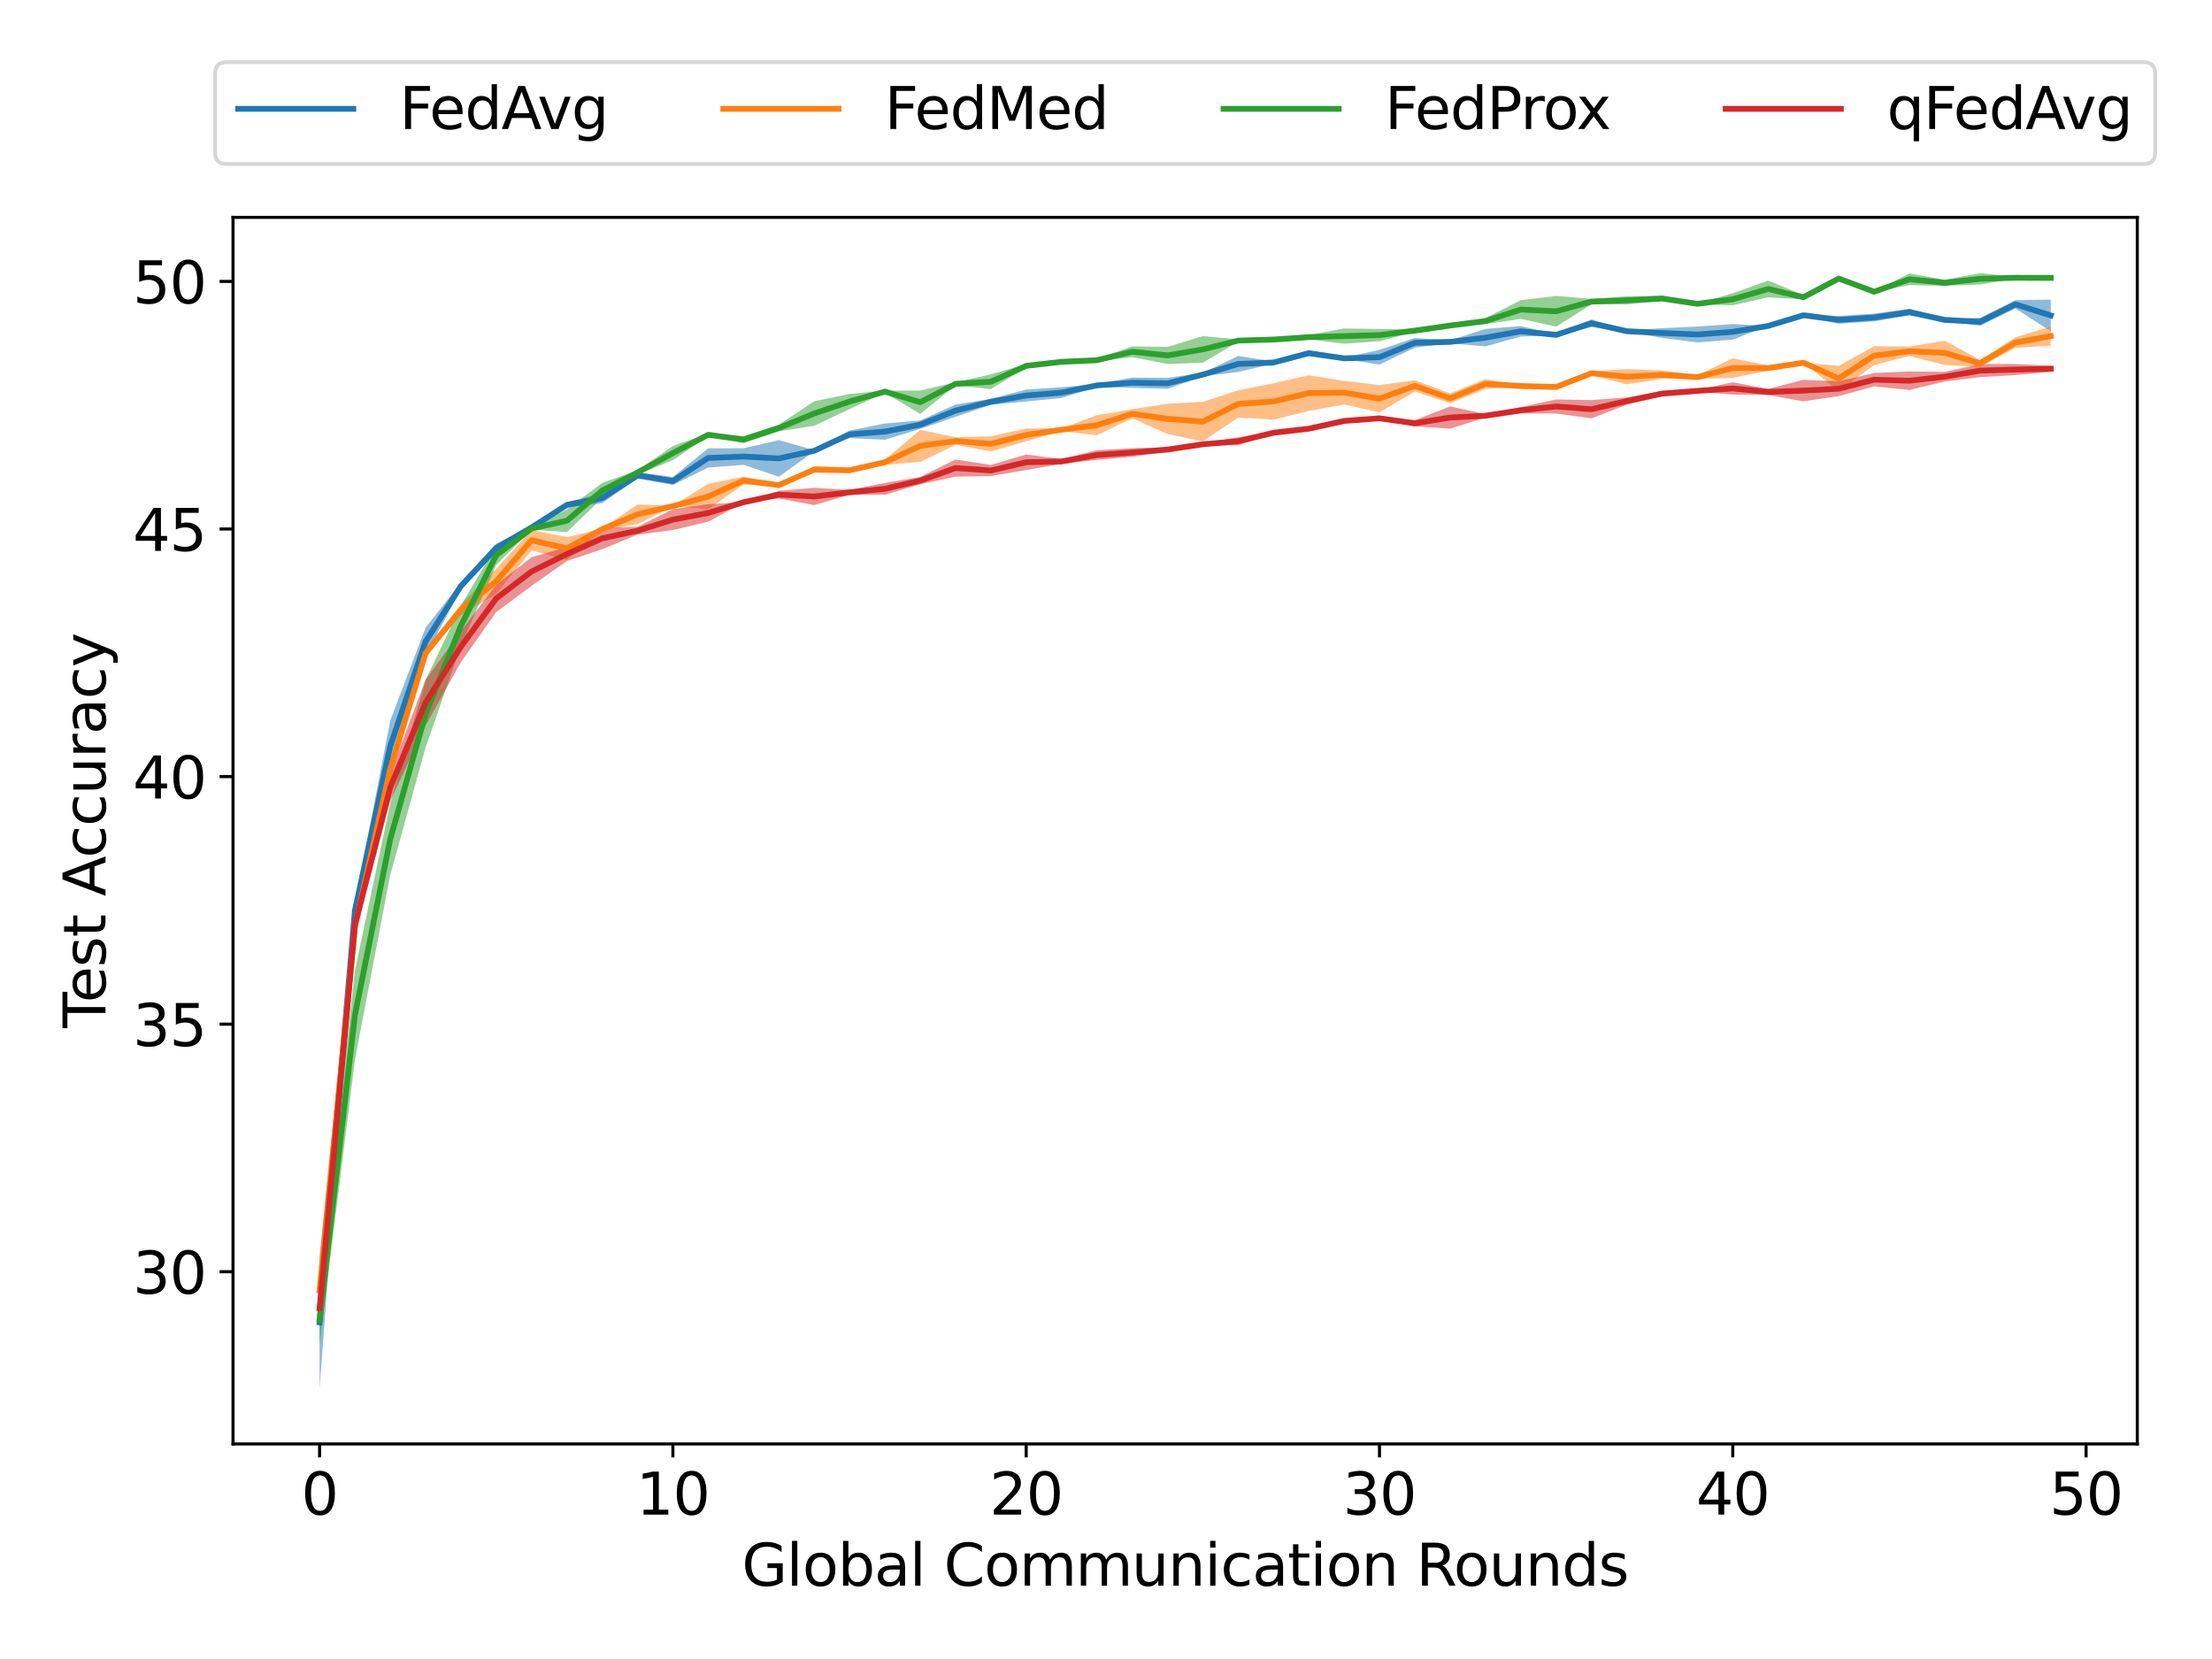 <?xml version="1.0" encoding="utf-8" standalone="no"?>
<!DOCTYPE svg PUBLIC "-//W3C//DTD SVG 1.1//EN"
  "http://www.w3.org/Graphics/SVG/1.1/DTD/svg11.dtd">
<svg height="432pt" version="1.1" viewBox="0 0 576 432" width="576pt" xmlns="http://www.w3.org/2000/svg" xmlns:xlink="http://www.w3.org/1999/xlink">
 <defs>
  <style type="text/css">*{stroke-linecap:butt;stroke-linejoin:round;}</style>
 </defs>
 <g id="figure_1">
  <g id="patch_1">
   <path d="M 0 432 
L 576 432 
L 576 0 
L 0 0 
z
" style="fill:#ffffff;"/>
  </g>
  <g id="axes_1">
   <g id="patch_2">
    <path d="M 60.68 376 
L 556.55 376 
L 556.55 56.602 
L 60.68 56.602 
z
" style="fill:#ffffff;"/>
   </g>
   <g id="PolyCollection_1">
    <path clip-path="url(#pb81303465c)" d="M 83.22 327.194 
L 83.22 361.482 
L 92.419 238.943 
L 101.619 200.965 
L 110.819 170.692 
L 120.019 153.486 
L 129.219 143.81 
L 138.418 137.801 
L 147.618 132.165 
L 156.818 130.993 
L 166.018 124.584 
L 175.218 126.305 
L 184.418 121.741 
L 193.617 121.043 
L 202.817 124.135 
L 212.017 117.527 
L 221.217 114.086 
L 230.417 114.51 
L 239.616 111.692 
L 248.816 108.525 
L 258.016 105.383 
L 267.216 104.535 
L 276.416 103.637 
L 285.615 100.745 
L 294.815 100.994 
L 304.015 101.243 
L 313.215 98.002 
L 322.415 96.855 
L 331.615 94.685 
L 340.814 92.69 
L 350.014 93.513 
L 359.214 94.935 
L 368.414 90.521 
L 377.614 89.424 
L 386.813 90.197 
L 396.013 87.628 
L 405.213 87.404 
L 414.413 85.184 
L 423.613 86.381 
L 432.812 87.977 
L 442.012 89.174 
L 451.212 88.426 
L 460.412 84.885 
L 469.612 82.317 
L 478.812 84.312 
L 488.011 83.688 
L 497.211 82.142 
L 506.411 83.539 
L 515.611 84.835 
L 524.811 80.322 
L 534.01 86.257 
L 534.01 78.028 
L 534.01 78.028 
L 524.811 78.152 
L 515.611 82.765 
L 506.411 83.065 
L 497.211 80.396 
L 488.011 81.668 
L 478.812 82.267 
L 469.612 81.868 
L 460.412 84.86 
L 451.212 84.386 
L 442.012 85.035 
L 432.812 85.459 
L 423.613 86.107 
L 414.413 83.164 
L 405.213 87.005 
L 396.013 84.91 
L 386.813 85.658 
L 377.614 88.626 
L 368.414 88.002 
L 359.214 91.094 
L 350.014 93.114 
L 340.814 91.244 
L 331.615 94.112 
L 322.415 92.69 
L 313.215 97.079 
L 304.015 98.401 
L 294.815 98.326 
L 285.615 99.972 
L 276.416 100.845 
L 267.216 101.443 
L 258.016 103.862 
L 248.816 105.333 
L 239.616 109.498 
L 230.417 110.271 
L 221.217 112.116 
L 212.017 117.228 
L 202.817 114.61 
L 193.617 116.729 
L 184.418 116.729 
L 175.218 124.21 
L 166.018 122.988 
L 156.818 128.399 
L 147.618 130.768 
L 138.418 136.903 
L 129.219 141.566 
L 120.019 151.715 
L 110.819 163.46 
L 101.619 187.624 
L 92.419 235.253 
L 83.22 327.194 
z
" style="fill:#1f77b4;fill-opacity:0.5;"/>
   </g>
   <g id="PolyCollection_2">
    <path clip-path="url(#pb81303465c)" d="M 83.22 330.511 
L 83.22 341.558 
L 92.419 244.853 
L 101.619 202.511 
L 110.819 170.667 
L 120.019 160.194 
L 129.219 154.633 
L 138.418 143.336 
L 147.618 145.755 
L 156.818 137.95 
L 166.018 136.479 
L 175.218 131.891 
L 184.418 132.589 
L 193.617 126.155 
L 202.817 126.679 
L 212.017 123.113 
L 221.217 123.113 
L 230.417 121.018 
L 239.616 120.295 
L 248.816 115.831 
L 258.016 117.577 
L 267.216 114.909 
L 276.416 112.265 
L 285.615 113.338 
L 294.815 108.924 
L 304.015 113.014 
L 313.215 114.934 
L 322.415 108.749 
L 331.615 109.273 
L 340.814 107.004 
L 350.014 105.308 
L 359.214 107.378 
L 368.414 101.942 
L 377.614 105.009 
L 386.813 101.243 
L 396.013 100.695 
L 405.213 100.944 
L 414.413 97.678 
L 423.613 100.096 
L 432.812 98.65 
L 442.012 98.675 
L 451.212 98.401 
L 460.412 96.555 
L 469.612 94.461 
L 478.812 101.842 
L 488.011 95.059 
L 497.211 92.69 
L 506.411 95.059 
L 515.611 95.508 
L 524.811 90.571 
L 534.01 89.997 
L 534.01 85.035 
L 534.01 85.035 
L 524.811 87.828 
L 515.611 93.738 
L 506.411 88.725 
L 497.211 90.246 
L 488.011 90.147 
L 478.812 95.259 
L 469.612 94.461 
L 460.412 95.159 
L 451.212 93.289 
L 442.012 97.727 
L 432.812 96.506 
L 423.613 96.107 
L 414.413 96.705 
L 405.213 100.595 
L 396.013 100.346 
L 386.813 98.7 
L 377.614 102.44 
L 368.414 99.024 
L 359.214 100.271 
L 350.014 99.174 
L 340.814 97.727 
L 331.615 99.822 
L 322.415 101.618 
L 313.215 104.635 
L 304.015 105.134 
L 294.815 106.555 
L 285.615 108.126 
L 276.416 111.542 
L 267.216 111.567 
L 258.016 113.612 
L 248.816 113.861 
L 239.616 111.916 
L 230.417 119.722 
L 221.217 121.816 
L 212.017 121.417 
L 202.817 125.981 
L 193.617 124.11 
L 184.418 125.981 
L 175.218 131.691 
L 166.018 131.367 
L 156.818 137.626 
L 147.618 139.87 
L 138.418 138 
L 129.219 148.099 
L 120.019 157.351 
L 110.819 169.495 
L 101.619 198.047 
L 92.419 237.746 
L 83.22 330.511 
z
" style="fill:#ff7f0e;fill-opacity:0.5;"/>
   </g>
   <g id="PolyCollection_3">
    <path clip-path="url(#pb81303465c)" d="M 83.22 336.969 
L 83.22 350.236 
L 92.419 275.974 
L 101.619 227.822 
L 110.819 194.656 
L 120.019 168.198 
L 129.219 147.102 
L 138.418 137.925 
L 147.618 138.549 
L 156.818 129.721 
L 166.018 123.587 
L 175.218 119.821 
L 184.418 113.562 
L 193.617 115.383 
L 202.817 112.315 
L 212.017 110.869 
L 221.217 106.53 
L 230.417 102.241 
L 239.616 107.777 
L 248.816 100.371 
L 258.016 101.318 
L 267.216 95.708 
L 276.416 94.71 
L 285.615 94.162 
L 294.815 92.989 
L 304.015 94.785 
L 313.215 94.436 
L 322.415 89 
L 331.615 88.85 
L 340.814 88.351 
L 350.014 89.498 
L 359.214 88.85 
L 368.414 86.381 
L 377.614 84.96 
L 386.813 84.386 
L 396.013 83.04 
L 405.213 85.06 
L 414.413 79.249 
L 423.613 79.274 
L 432.812 78.377 
L 442.012 79.224 
L 451.212 79.499 
L 460.412 77.429 
L 469.612 77.928 
L 478.812 72.791 
L 488.011 76.058 
L 497.211 74.237 
L 506.411 74.437 
L 515.611 74.088 
L 524.811 72.541 
L 534.01 72.866 
L 534.01 71.868 
L 534.01 71.868 
L 524.811 72.118 
L 515.611 71.12 
L 506.411 72.841 
L 497.211 71.195 
L 488.011 75.883 
L 478.812 72.267 
L 469.612 76.855 
L 460.412 73.065 
L 451.212 76.357 
L 442.012 79 
L 432.812 77.08 
L 423.613 77.13 
L 414.413 77.828 
L 405.213 77.055 
L 396.013 78.177 
L 386.813 82.815 
L 377.614 84.586 
L 368.414 85.808 
L 359.214 85.658 
L 350.014 85.533 
L 340.814 87.229 
L 331.615 87.977 
L 322.415 88.376 
L 313.215 87.528 
L 304.015 90.321 
L 294.815 90.197 
L 285.615 93.438 
L 276.416 93.713 
L 267.216 94.835 
L 258.016 97.478 
L 248.816 99.548 
L 239.616 101.692 
L 230.417 101.717 
L 221.217 102.59 
L 212.017 104.485 
L 202.817 110.57 
L 193.617 113.562 
L 184.418 112.864 
L 175.218 116.131 
L 166.018 122.489 
L 156.818 125.731 
L 147.618 132.639 
L 138.418 137.327 
L 129.219 142.065 
L 120.019 157.7 
L 110.819 177.126 
L 101.619 209.144 
L 92.419 252.684 
L 83.22 336.969 
z
" style="fill:#2ca02c;fill-opacity:0.5;"/>
   </g>
   <g id="PolyCollection_4">
    <path clip-path="url(#pb81303465c)" d="M 83.22 340.311 
L 83.22 341.059 
L 92.419 243.083 
L 101.619 208.621 
L 110.819 188.921 
L 120.019 172.438 
L 129.219 159.371 
L 138.418 152.563 
L 147.618 146.08 
L 156.818 143.012 
L 166.018 139.222 
L 175.218 138.025 
L 184.418 135.856 
L 193.617 130.843 
L 202.817 129.796 
L 212.017 131.541 
L 221.217 128.823 
L 230.417 128.823 
L 239.616 126.105 
L 248.816 124.11 
L 258.016 123.961 
L 267.216 122.39 
L 276.416 120.794 
L 285.615 119.746 
L 294.815 118.948 
L 304.015 117.577 
L 313.215 115.906 
L 322.415 115.956 
L 331.615 112.889 
L 340.814 111.717 
L 350.014 109.897 
L 359.214 109.198 
L 368.414 111.044 
L 377.614 111.617 
L 386.813 108.7 
L 396.013 107.677 
L 405.213 107.677 
L 414.413 108.949 
L 423.613 105.383 
L 432.812 103.139 
L 442.012 102.041 
L 451.212 102.74 
L 460.412 102.864 
L 469.612 104.51 
L 478.812 103.139 
L 488.011 100.62 
L 497.211 101.543 
L 506.411 99.348 
L 515.611 98.201 
L 524.811 97.678 
L 534.01 96.805 
L 534.01 95.259 
L 534.01 95.259 
L 524.811 94.785 
L 515.611 94.81 
L 506.411 96.83 
L 497.211 96.73 
L 488.011 97.129 
L 478.812 99.298 
L 469.612 98.899 
L 460.412 101.268 
L 451.212 99.548 
L 442.012 101.518 
L 432.812 101.842 
L 423.613 103.488 
L 414.413 104.186 
L 405.213 104.011 
L 396.013 106.006 
L 386.813 107.827 
L 377.614 105.832 
L 368.414 109.423 
L 359.214 108.65 
L 350.014 109.323 
L 340.814 111.542 
L 331.615 112.49 
L 322.415 113.836 
L 313.215 115.457 
L 304.015 116.555 
L 294.815 116.704 
L 285.615 117.228 
L 276.416 119.547 
L 267.216 118.35 
L 258.016 121.068 
L 248.816 119.647 
L 239.616 124.21 
L 230.417 125.756 
L 221.217 127.577 
L 212.017 127.028 
L 202.817 127.801 
L 193.617 130.719 
L 184.418 131.292 
L 175.218 132.589 
L 166.018 137.177 
L 156.818 137.352 
L 147.618 142.464 
L 138.418 145.082 
L 129.219 152.289 
L 120.019 164.358 
L 110.819 176.976 
L 101.619 201.464 
L 92.419 238.719 
L 83.22 340.311 
z
" style="fill:#d62728;fill-opacity:0.5;"/>
   </g>
   <g id="matplotlib.axis_1">
    <g id="xtick_1">
     <g id="line2d_1">
      <defs>
       <path d="M 0 0 
L 0 3.5 
" id="m93239446c1" style="stroke:#000000;stroke-width:0.8;"/>
      </defs>
      <g>
       <use style="stroke:#000000;stroke-width:0.8;" x="83.22" xlink:href="#m93239446c1" y="376"/>
      </g>
     </g>
     <g id="text_1">
      <!-- 0 -->
      <g transform="translate(78.448 394.398)scale(0.15 -0.15)">
       <defs>
        <path d="M 2034 4250 
Q 1547 4250 1301 3770 
Q 1056 3291 1056 2328 
Q 1056 1369 1301 889 
Q 1547 409 2034 409 
Q 2525 409 2770 889 
Q 3016 1369 3016 2328 
Q 3016 3291 2770 3770 
Q 2525 4250 2034 4250 
z
M 2034 4750 
Q 2819 4750 3233 4129 
Q 3647 3509 3647 2328 
Q 3647 1150 3233 529 
Q 2819 -91 2034 -91 
Q 1250 -91 836 529 
Q 422 1150 422 2328 
Q 422 3509 836 4129 
Q 1250 4750 2034 4750 
z
" id="DejaVuSans-30" transform="scale(0.016)"/>
       </defs>
       <use xlink:href="#DejaVuSans-30"/>
      </g>
     </g>
    </g>
    <g id="xtick_2">
     <g id="line2d_2">
      <g>
       <use style="stroke:#000000;stroke-width:0.8;" x="175.218" xlink:href="#m93239446c1" y="376"/>
      </g>
     </g>
     <g id="text_2">
      <!-- 10 -->
      <g transform="translate(165.674 394.398)scale(0.15 -0.15)">
       <defs>
        <path d="M 794 531 
L 1825 531 
L 1825 4091 
L 703 3866 
L 703 4441 
L 1819 4666 
L 2450 4666 
L 2450 531 
L 3481 531 
L 3481 0 
L 794 0 
L 794 531 
z
" id="DejaVuSans-31" transform="scale(0.016)"/>
       </defs>
       <use xlink:href="#DejaVuSans-31"/>
       <use x="63.623" xlink:href="#DejaVuSans-30"/>
      </g>
     </g>
    </g>
    <g id="xtick_3">
     <g id="line2d_3">
      <g>
       <use style="stroke:#000000;stroke-width:0.8;" x="267.216" xlink:href="#m93239446c1" y="376"/>
      </g>
     </g>
     <g id="text_3">
      <!-- 20 -->
      <g transform="translate(257.672 394.398)scale(0.15 -0.15)">
       <defs>
        <path d="M 1228 531 
L 3431 531 
L 3431 0 
L 469 0 
L 469 531 
Q 828 903 1448 1529 
Q 2069 2156 2228 2338 
Q 2531 2678 2651 2914 
Q 2772 3150 2772 3378 
Q 2772 3750 2511 3984 
Q 2250 4219 1831 4219 
Q 1534 4219 1204 4116 
Q 875 4013 500 3803 
L 500 4441 
Q 881 4594 1212 4672 
Q 1544 4750 1819 4750 
Q 2544 4750 2975 4387 
Q 3406 4025 3406 3419 
Q 3406 3131 3298 2873 
Q 3191 2616 2906 2266 
Q 2828 2175 2409 1742 
Q 1991 1309 1228 531 
z
" id="DejaVuSans-32" transform="scale(0.016)"/>
       </defs>
       <use xlink:href="#DejaVuSans-32"/>
       <use x="63.623" xlink:href="#DejaVuSans-30"/>
      </g>
     </g>
    </g>
    <g id="xtick_4">
     <g id="line2d_4">
      <g>
       <use style="stroke:#000000;stroke-width:0.8;" x="359.214" xlink:href="#m93239446c1" y="376"/>
      </g>
     </g>
     <g id="text_4">
      <!-- 30 -->
      <g transform="translate(349.67 394.398)scale(0.15 -0.15)">
       <defs>
        <path d="M 2597 2516 
Q 3050 2419 3304 2112 
Q 3559 1806 3559 1356 
Q 3559 666 3084 287 
Q 2609 -91 1734 -91 
Q 1441 -91 1130 -33 
Q 819 25 488 141 
L 488 750 
Q 750 597 1062 519 
Q 1375 441 1716 441 
Q 2309 441 2620 675 
Q 2931 909 2931 1356 
Q 2931 1769 2642 2001 
Q 2353 2234 1838 2234 
L 1294 2234 
L 1294 2753 
L 1863 2753 
Q 2328 2753 2575 2939 
Q 2822 3125 2822 3475 
Q 2822 3834 2567 4026 
Q 2313 4219 1838 4219 
Q 1578 4219 1281 4162 
Q 984 4106 628 3988 
L 628 4550 
Q 988 4650 1302 4700 
Q 1616 4750 1894 4750 
Q 2613 4750 3031 4423 
Q 3450 4097 3450 3541 
Q 3450 3153 3228 2886 
Q 3006 2619 2597 2516 
z
" id="DejaVuSans-33" transform="scale(0.016)"/>
       </defs>
       <use xlink:href="#DejaVuSans-33"/>
       <use x="63.623" xlink:href="#DejaVuSans-30"/>
      </g>
     </g>
    </g>
    <g id="xtick_5">
     <g id="line2d_5">
      <g>
       <use style="stroke:#000000;stroke-width:0.8;" x="451.212" xlink:href="#m93239446c1" y="376"/>
      </g>
     </g>
     <g id="text_5">
      <!-- 40 -->
      <g transform="translate(441.668 394.398)scale(0.15 -0.15)">
       <defs>
        <path d="M 2419 4116 
L 825 1625 
L 2419 1625 
L 2419 4116 
z
M 2253 4666 
L 3047 4666 
L 3047 1625 
L 3713 1625 
L 3713 1100 
L 3047 1100 
L 3047 0 
L 2419 0 
L 2419 1100 
L 313 1100 
L 313 1709 
L 2253 4666 
z
" id="DejaVuSans-34" transform="scale(0.016)"/>
       </defs>
       <use xlink:href="#DejaVuSans-34"/>
       <use x="63.623" xlink:href="#DejaVuSans-30"/>
      </g>
     </g>
    </g>
    <g id="xtick_6">
     <g id="line2d_6">
      <g>
       <use style="stroke:#000000;stroke-width:0.8;" x="543.21" xlink:href="#m93239446c1" y="376"/>
      </g>
     </g>
     <g id="text_6">
      <!-- 50 -->
      <g transform="translate(533.667 394.398)scale(0.15 -0.15)">
       <defs>
        <path d="M 691 4666 
L 3169 4666 
L 3169 4134 
L 1269 4134 
L 1269 2991 
Q 1406 3038 1543 3061 
Q 1681 3084 1819 3084 
Q 2600 3084 3056 2656 
Q 3513 2228 3513 1497 
Q 3513 744 3044 326 
Q 2575 -91 1722 -91 
Q 1428 -91 1123 -41 
Q 819 9 494 109 
L 494 744 
Q 775 591 1075 516 
Q 1375 441 1709 441 
Q 2250 441 2565 725 
Q 2881 1009 2881 1497 
Q 2881 1984 2565 2268 
Q 2250 2553 1709 2553 
Q 1456 2553 1204 2497 
Q 953 2441 691 2322 
L 691 4666 
z
" id="DejaVuSans-35" transform="scale(0.016)"/>
       </defs>
       <use xlink:href="#DejaVuSans-35"/>
       <use x="63.623" xlink:href="#DejaVuSans-30"/>
      </g>
     </g>
    </g>
    <g id="text_7">
     <!-- Global Communication Rounds -->
     <g transform="translate(193.172 412.915)scale(0.15 -0.15)">
      <defs>
       <path d="M 3809 666 
L 3809 1919 
L 2778 1919 
L 2778 2438 
L 4434 2438 
L 4434 434 
Q 4069 175 3628 42 
Q 3188 -91 2688 -91 
Q 1594 -91 976 548 
Q 359 1188 359 2328 
Q 359 3472 976 4111 
Q 1594 4750 2688 4750 
Q 3144 4750 3555 4637 
Q 3966 4525 4313 4306 
L 4313 3634 
Q 3963 3931 3569 4081 
Q 3175 4231 2741 4231 
Q 1884 4231 1454 3753 
Q 1025 3275 1025 2328 
Q 1025 1384 1454 906 
Q 1884 428 2741 428 
Q 3075 428 3337 486 
Q 3600 544 3809 666 
z
" id="DejaVuSans-47" transform="scale(0.016)"/>
       <path d="M 603 4863 
L 1178 4863 
L 1178 0 
L 603 0 
L 603 4863 
z
" id="DejaVuSans-6c" transform="scale(0.016)"/>
       <path d="M 1959 3097 
Q 1497 3097 1228 2736 
Q 959 2375 959 1747 
Q 959 1119 1226 758 
Q 1494 397 1959 397 
Q 2419 397 2687 759 
Q 2956 1122 2956 1747 
Q 2956 2369 2687 2733 
Q 2419 3097 1959 3097 
z
M 1959 3584 
Q 2709 3584 3137 3096 
Q 3566 2609 3566 1747 
Q 3566 888 3137 398 
Q 2709 -91 1959 -91 
Q 1206 -91 779 398 
Q 353 888 353 1747 
Q 353 2609 779 3096 
Q 1206 3584 1959 3584 
z
" id="DejaVuSans-6f" transform="scale(0.016)"/>
       <path d="M 3116 1747 
Q 3116 2381 2855 2742 
Q 2594 3103 2138 3103 
Q 1681 3103 1420 2742 
Q 1159 2381 1159 1747 
Q 1159 1113 1420 752 
Q 1681 391 2138 391 
Q 2594 391 2855 752 
Q 3116 1113 3116 1747 
z
M 1159 2969 
Q 1341 3281 1617 3432 
Q 1894 3584 2278 3584 
Q 2916 3584 3314 3078 
Q 3713 2572 3713 1747 
Q 3713 922 3314 415 
Q 2916 -91 2278 -91 
Q 1894 -91 1617 61 
Q 1341 213 1159 525 
L 1159 0 
L 581 0 
L 581 4863 
L 1159 4863 
L 1159 2969 
z
" id="DejaVuSans-62" transform="scale(0.016)"/>
       <path d="M 2194 1759 
Q 1497 1759 1228 1600 
Q 959 1441 959 1056 
Q 959 750 1161 570 
Q 1363 391 1709 391 
Q 2188 391 2477 730 
Q 2766 1069 2766 1631 
L 2766 1759 
L 2194 1759 
z
M 3341 1997 
L 3341 0 
L 2766 0 
L 2766 531 
Q 2569 213 2275 61 
Q 1981 -91 1556 -91 
Q 1019 -91 701 211 
Q 384 513 384 1019 
Q 384 1609 779 1909 
Q 1175 2209 1959 2209 
L 2766 2209 
L 2766 2266 
Q 2766 2663 2505 2880 
Q 2244 3097 1772 3097 
Q 1472 3097 1187 3025 
Q 903 2953 641 2809 
L 641 3341 
Q 956 3463 1253 3523 
Q 1550 3584 1831 3584 
Q 2591 3584 2966 3190 
Q 3341 2797 3341 1997 
z
" id="DejaVuSans-61" transform="scale(0.016)"/>
       <path id="DejaVuSans-20" transform="scale(0.016)"/>
       <path d="M 4122 4306 
L 4122 3641 
Q 3803 3938 3442 4084 
Q 3081 4231 2675 4231 
Q 1875 4231 1450 3742 
Q 1025 3253 1025 2328 
Q 1025 1406 1450 917 
Q 1875 428 2675 428 
Q 3081 428 3442 575 
Q 3803 722 4122 1019 
L 4122 359 
Q 3791 134 3420 21 
Q 3050 -91 2638 -91 
Q 1578 -91 968 557 
Q 359 1206 359 2328 
Q 359 3453 968 4101 
Q 1578 4750 2638 4750 
Q 3056 4750 3426 4639 
Q 3797 4528 4122 4306 
z
" id="DejaVuSans-43" transform="scale(0.016)"/>
       <path d="M 3328 2828 
Q 3544 3216 3844 3400 
Q 4144 3584 4550 3584 
Q 5097 3584 5394 3201 
Q 5691 2819 5691 2113 
L 5691 0 
L 5113 0 
L 5113 2094 
Q 5113 2597 4934 2840 
Q 4756 3084 4391 3084 
Q 3944 3084 3684 2787 
Q 3425 2491 3425 1978 
L 3425 0 
L 2847 0 
L 2847 2094 
Q 2847 2600 2669 2842 
Q 2491 3084 2119 3084 
Q 1678 3084 1418 2786 
Q 1159 2488 1159 1978 
L 1159 0 
L 581 0 
L 581 3500 
L 1159 3500 
L 1159 2956 
Q 1356 3278 1631 3431 
Q 1906 3584 2284 3584 
Q 2666 3584 2933 3390 
Q 3200 3197 3328 2828 
z
" id="DejaVuSans-6d" transform="scale(0.016)"/>
       <path d="M 544 1381 
L 544 3500 
L 1119 3500 
L 1119 1403 
Q 1119 906 1312 657 
Q 1506 409 1894 409 
Q 2359 409 2629 706 
Q 2900 1003 2900 1516 
L 2900 3500 
L 3475 3500 
L 3475 0 
L 2900 0 
L 2900 538 
Q 2691 219 2414 64 
Q 2138 -91 1772 -91 
Q 1169 -91 856 284 
Q 544 659 544 1381 
z
M 1991 3584 
L 1991 3584 
z
" id="DejaVuSans-75" transform="scale(0.016)"/>
       <path d="M 3513 2113 
L 3513 0 
L 2938 0 
L 2938 2094 
Q 2938 2591 2744 2837 
Q 2550 3084 2163 3084 
Q 1697 3084 1428 2787 
Q 1159 2491 1159 1978 
L 1159 0 
L 581 0 
L 581 3500 
L 1159 3500 
L 1159 2956 
Q 1366 3272 1645 3428 
Q 1925 3584 2291 3584 
Q 2894 3584 3203 3211 
Q 3513 2838 3513 2113 
z
" id="DejaVuSans-6e" transform="scale(0.016)"/>
       <path d="M 603 3500 
L 1178 3500 
L 1178 0 
L 603 0 
L 603 3500 
z
M 603 4863 
L 1178 4863 
L 1178 4134 
L 603 4134 
L 603 4863 
z
" id="DejaVuSans-69" transform="scale(0.016)"/>
       <path d="M 3122 3366 
L 3122 2828 
Q 2878 2963 2633 3030 
Q 2388 3097 2138 3097 
Q 1578 3097 1268 2742 
Q 959 2388 959 1747 
Q 959 1106 1268 751 
Q 1578 397 2138 397 
Q 2388 397 2633 464 
Q 2878 531 3122 666 
L 3122 134 
Q 2881 22 2623 -34 
Q 2366 -91 2075 -91 
Q 1284 -91 818 406 
Q 353 903 353 1747 
Q 353 2603 823 3093 
Q 1294 3584 2113 3584 
Q 2378 3584 2631 3529 
Q 2884 3475 3122 3366 
z
" id="DejaVuSans-63" transform="scale(0.016)"/>
       <path d="M 1172 4494 
L 1172 3500 
L 2356 3500 
L 2356 3053 
L 1172 3053 
L 1172 1153 
Q 1172 725 1289 603 
Q 1406 481 1766 481 
L 2356 481 
L 2356 0 
L 1766 0 
Q 1100 0 847 248 
Q 594 497 594 1153 
L 594 3053 
L 172 3053 
L 172 3500 
L 594 3500 
L 594 4494 
L 1172 4494 
z
" id="DejaVuSans-74" transform="scale(0.016)"/>
       <path d="M 2841 2188 
Q 3044 2119 3236 1894 
Q 3428 1669 3622 1275 
L 4263 0 
L 3584 0 
L 2988 1197 
Q 2756 1666 2539 1819 
Q 2322 1972 1947 1972 
L 1259 1972 
L 1259 0 
L 628 0 
L 628 4666 
L 2053 4666 
Q 2853 4666 3247 4331 
Q 3641 3997 3641 3322 
Q 3641 2881 3436 2590 
Q 3231 2300 2841 2188 
z
M 1259 4147 
L 1259 2491 
L 2053 2491 
Q 2509 2491 2742 2702 
Q 2975 2913 2975 3322 
Q 2975 3731 2742 3939 
Q 2509 4147 2053 4147 
L 1259 4147 
z
" id="DejaVuSans-52" transform="scale(0.016)"/>
       <path d="M 2906 2969 
L 2906 4863 
L 3481 4863 
L 3481 0 
L 2906 0 
L 2906 525 
Q 2725 213 2448 61 
Q 2172 -91 1784 -91 
Q 1150 -91 751 415 
Q 353 922 353 1747 
Q 353 2572 751 3078 
Q 1150 3584 1784 3584 
Q 2172 3584 2448 3432 
Q 2725 3281 2906 2969 
z
M 947 1747 
Q 947 1113 1208 752 
Q 1469 391 1925 391 
Q 2381 391 2643 752 
Q 2906 1113 2906 1747 
Q 2906 2381 2643 2742 
Q 2381 3103 1925 3103 
Q 1469 3103 1208 2742 
Q 947 2381 947 1747 
z
" id="DejaVuSans-64" transform="scale(0.016)"/>
       <path d="M 2834 3397 
L 2834 2853 
Q 2591 2978 2328 3040 
Q 2066 3103 1784 3103 
Q 1356 3103 1142 2972 
Q 928 2841 928 2578 
Q 928 2378 1081 2264 
Q 1234 2150 1697 2047 
L 1894 2003 
Q 2506 1872 2764 1633 
Q 3022 1394 3022 966 
Q 3022 478 2636 193 
Q 2250 -91 1575 -91 
Q 1294 -91 989 -36 
Q 684 19 347 128 
L 347 722 
Q 666 556 975 473 
Q 1284 391 1588 391 
Q 1994 391 2212 530 
Q 2431 669 2431 922 
Q 2431 1156 2273 1281 
Q 2116 1406 1581 1522 
L 1381 1569 
Q 847 1681 609 1914 
Q 372 2147 372 2553 
Q 372 3047 722 3315 
Q 1072 3584 1716 3584 
Q 2034 3584 2315 3537 
Q 2597 3491 2834 3397 
z
" id="DejaVuSans-73" transform="scale(0.016)"/>
      </defs>
      <use xlink:href="#DejaVuSans-47"/>
      <use x="77.49" xlink:href="#DejaVuSans-6c"/>
      <use x="105.273" xlink:href="#DejaVuSans-6f"/>
      <use x="166.455" xlink:href="#DejaVuSans-62"/>
      <use x="229.932" xlink:href="#DejaVuSans-61"/>
      <use x="291.211" xlink:href="#DejaVuSans-6c"/>
      <use x="318.994" xlink:href="#DejaVuSans-20"/>
      <use x="350.781" xlink:href="#DejaVuSans-43"/>
      <use x="420.605" xlink:href="#DejaVuSans-6f"/>
      <use x="481.787" xlink:href="#DejaVuSans-6d"/>
      <use x="579.199" xlink:href="#DejaVuSans-6d"/>
      <use x="676.611" xlink:href="#DejaVuSans-75"/>
      <use x="739.99" xlink:href="#DejaVuSans-6e"/>
      <use x="803.369" xlink:href="#DejaVuSans-69"/>
      <use x="831.152" xlink:href="#DejaVuSans-63"/>
      <use x="886.133" xlink:href="#DejaVuSans-61"/>
      <use x="947.412" xlink:href="#DejaVuSans-74"/>
      <use x="986.621" xlink:href="#DejaVuSans-69"/>
      <use x="1014.404" xlink:href="#DejaVuSans-6f"/>
      <use x="1075.586" xlink:href="#DejaVuSans-6e"/>
      <use x="1138.965" xlink:href="#DejaVuSans-20"/>
      <use x="1170.752" xlink:href="#DejaVuSans-52"/>
      <use x="1235.734" xlink:href="#DejaVuSans-6f"/>
      <use x="1296.916" xlink:href="#DejaVuSans-75"/>
      <use x="1360.295" xlink:href="#DejaVuSans-6e"/>
      <use x="1423.674" xlink:href="#DejaVuSans-64"/>
      <use x="1487.15" xlink:href="#DejaVuSans-73"/>
     </g>
    </g>
   </g>
   <g id="matplotlib.axis_2">
    <g id="ytick_1">
     <g id="line2d_7">
      <defs>
       <path d="M 0 0 
L -3.5 0 
" id="m844404230b" style="stroke:#000000;stroke-width:0.8;"/>
      </defs>
      <g>
       <use style="stroke:#000000;stroke-width:0.8;" x="60.68" xlink:href="#m844404230b" y="331.154"/>
      </g>
     </g>
     <g id="text_8">
      <!-- 30 -->
      <g transform="translate(34.593 336.853)scale(0.15 -0.15)">
       <use xlink:href="#DejaVuSans-33"/>
       <use x="63.623" xlink:href="#DejaVuSans-30"/>
      </g>
     </g>
    </g>
    <g id="ytick_2">
     <g id="line2d_8">
      <g>
       <use style="stroke:#000000;stroke-width:0.8;" x="60.68" xlink:href="#m844404230b" y="266.688"/>
      </g>
     </g>
     <g id="text_9">
      <!-- 35 -->
      <g transform="translate(34.593 272.387)scale(0.15 -0.15)">
       <use xlink:href="#DejaVuSans-33"/>
       <use x="63.623" xlink:href="#DejaVuSans-35"/>
      </g>
     </g>
    </g>
    <g id="ytick_3">
     <g id="line2d_9">
      <g>
       <use style="stroke:#000000;stroke-width:0.8;" x="60.68" xlink:href="#m844404230b" y="202.222"/>
      </g>
     </g>
     <g id="text_10">
      <!-- 40 -->
      <g transform="translate(34.593 207.921)scale(0.15 -0.15)">
       <use xlink:href="#DejaVuSans-34"/>
       <use x="63.623" xlink:href="#DejaVuSans-30"/>
      </g>
     </g>
    </g>
    <g id="ytick_4">
     <g id="line2d_10">
      <g>
       <use style="stroke:#000000;stroke-width:0.8;" x="60.68" xlink:href="#m844404230b" y="137.756"/>
      </g>
     </g>
     <g id="text_11">
      <!-- 45 -->
      <g transform="translate(34.593 143.455)scale(0.15 -0.15)">
       <use xlink:href="#DejaVuSans-34"/>
       <use x="63.623" xlink:href="#DejaVuSans-35"/>
      </g>
     </g>
    </g>
    <g id="ytick_5">
     <g id="line2d_11">
      <g>
       <use style="stroke:#000000;stroke-width:0.8;" x="60.68" xlink:href="#m844404230b" y="73.29"/>
      </g>
     </g>
     <g id="text_12">
      <!-- 50 -->
      <g transform="translate(34.593 78.988)scale(0.15 -0.15)">
       <use xlink:href="#DejaVuSans-35"/>
       <use x="63.623" xlink:href="#DejaVuSans-30"/>
      </g>
     </g>
    </g>
    <g id="text_13">
     <!-- Test Accuracy -->
     <g transform="translate(27.473 267.695)rotate(-90)scale(0.15 -0.15)">
      <defs>
       <path d="M -19 4666 
L 3928 4666 
L 3928 4134 
L 2272 4134 
L 2272 0 
L 1638 0 
L 1638 4134 
L -19 4134 
L -19 4666 
z
" id="DejaVuSans-54" transform="scale(0.016)"/>
       <path d="M 3597 1894 
L 3597 1613 
L 953 1613 
Q 991 1019 1311 708 
Q 1631 397 2203 397 
Q 2534 397 2845 478 
Q 3156 559 3463 722 
L 3463 178 
Q 3153 47 2828 -22 
Q 2503 -91 2169 -91 
Q 1331 -91 842 396 
Q 353 884 353 1716 
Q 353 2575 817 3079 
Q 1281 3584 2069 3584 
Q 2775 3584 3186 3129 
Q 3597 2675 3597 1894 
z
M 3022 2063 
Q 3016 2534 2758 2815 
Q 2500 3097 2075 3097 
Q 1594 3097 1305 2825 
Q 1016 2553 972 2059 
L 3022 2063 
z
" id="DejaVuSans-65" transform="scale(0.016)"/>
       <path d="M 2188 4044 
L 1331 1722 
L 3047 1722 
L 2188 4044 
z
M 1831 4666 
L 2547 4666 
L 4325 0 
L 3669 0 
L 3244 1197 
L 1141 1197 
L 716 0 
L 50 0 
L 1831 4666 
z
" id="DejaVuSans-41" transform="scale(0.016)"/>
       <path d="M 2631 2963 
Q 2534 3019 2420 3045 
Q 2306 3072 2169 3072 
Q 1681 3072 1420 2755 
Q 1159 2438 1159 1844 
L 1159 0 
L 581 0 
L 581 3500 
L 1159 3500 
L 1159 2956 
Q 1341 3275 1631 3429 
Q 1922 3584 2338 3584 
Q 2397 3584 2469 3576 
Q 2541 3569 2628 3553 
L 2631 2963 
z
" id="DejaVuSans-72" transform="scale(0.016)"/>
       <path d="M 2059 -325 
Q 1816 -950 1584 -1140 
Q 1353 -1331 966 -1331 
L 506 -1331 
L 506 -850 
L 844 -850 
Q 1081 -850 1212 -737 
Q 1344 -625 1503 -206 
L 1606 56 
L 191 3500 
L 800 3500 
L 1894 763 
L 2988 3500 
L 3597 3500 
L 2059 -325 
z
" id="DejaVuSans-79" transform="scale(0.016)"/>
      </defs>
      <use xlink:href="#DejaVuSans-54"/>
      <use x="44.084" xlink:href="#DejaVuSans-65"/>
      <use x="105.607" xlink:href="#DejaVuSans-73"/>
      <use x="157.707" xlink:href="#DejaVuSans-74"/>
      <use x="196.916" xlink:href="#DejaVuSans-20"/>
      <use x="228.703" xlink:href="#DejaVuSans-41"/>
      <use x="295.361" xlink:href="#DejaVuSans-63"/>
      <use x="350.342" xlink:href="#DejaVuSans-63"/>
      <use x="405.322" xlink:href="#DejaVuSans-75"/>
      <use x="468.701" xlink:href="#DejaVuSans-72"/>
      <use x="509.814" xlink:href="#DejaVuSans-61"/>
      <use x="571.094" xlink:href="#DejaVuSans-63"/>
      <use x="626.074" xlink:href="#DejaVuSans-79"/>
     </g>
    </g>
   </g>
   <g id="line2d_12">
    <path clip-path="url(#pb81303465c)" d="M 83.22 344.338 
L 92.419 237.098 
L 101.619 194.294 
L 110.819 167.076 
L 120.019 152.6 
L 129.219 142.688 
L 138.418 137.352 
L 147.618 131.467 
L 156.818 129.696 
L 166.018 123.786 
L 175.218 125.257 
L 184.418 119.235 
L 193.617 118.886 
L 202.817 119.372 
L 212.017 117.377 
L 221.217 113.101 
L 230.417 112.39 
L 239.616 110.595 
L 248.816 106.929 
L 258.016 104.622 
L 267.216 102.989 
L 276.416 102.241 
L 285.615 100.358 
L 294.815 99.66 
L 304.015 99.822 
L 313.215 97.54 
L 322.415 94.772 
L 331.615 94.398 
L 340.814 91.967 
L 350.014 93.314 
L 359.214 93.014 
L 368.414 89.261 
L 377.614 89.025 
L 386.813 87.927 
L 396.013 86.269 
L 405.213 87.204 
L 414.413 84.174 
L 423.613 86.244 
L 432.812 86.718 
L 442.012 87.104 
L 451.212 86.406 
L 460.412 84.873 
L 469.612 82.092 
L 478.812 83.289 
L 488.011 82.678 
L 497.211 81.269 
L 506.411 83.302 
L 515.611 83.8 
L 524.811 79.237 
L 534.01 82.142 
" style="fill:none;stroke:#1f77b4;stroke-linecap:square;stroke-width:1.5;"/>
   </g>
   <g id="line2d_13">
    <path clip-path="url(#pb81303465c)" d="M 83.22 336.034 
L 92.419 241.3 
L 101.619 200.279 
L 110.819 170.081 
L 120.019 158.772 
L 129.219 151.366 
L 138.418 140.668 
L 147.618 142.813 
L 156.818 137.788 
L 166.018 133.923 
L 175.218 131.791 
L 184.418 129.285 
L 193.617 125.133 
L 202.817 126.33 
L 212.017 122.265 
L 221.217 122.465 
L 230.417 120.37 
L 239.616 116.106 
L 248.816 114.846 
L 258.016 115.595 
L 267.216 113.238 
L 276.416 111.904 
L 285.615 110.732 
L 294.815 107.739 
L 304.015 109.074 
L 313.215 109.784 
L 322.415 105.183 
L 331.615 104.548 
L 340.814 102.366 
L 350.014 102.241 
L 359.214 103.824 
L 368.414 100.483 
L 377.614 103.725 
L 386.813 99.972 
L 396.013 100.52 
L 405.213 100.77 
L 414.413 97.191 
L 423.613 98.101 
L 432.812 97.578 
L 442.012 98.201 
L 451.212 95.845 
L 460.412 95.857 
L 469.612 94.461 
L 478.812 98.55 
L 488.011 92.603 
L 497.211 91.468 
L 506.411 91.892 
L 515.611 94.623 
L 524.811 89.199 
L 534.01 87.516 
" style="fill:none;stroke:#ff7f0e;stroke-linecap:square;stroke-width:1.5;"/>
   </g>
   <g id="line2d_14">
    <path clip-path="url(#pb81303465c)" d="M 83.22 343.602 
L 92.419 264.329 
L 101.619 218.483 
L 110.819 185.891 
L 120.019 162.949 
L 129.219 144.583 
L 138.418 137.626 
L 147.618 135.594 
L 156.818 127.726 
L 166.018 123.038 
L 175.218 117.976 
L 184.418 113.213 
L 193.617 114.472 
L 202.817 111.443 
L 212.017 107.677 
L 221.217 104.56 
L 230.417 101.979 
L 239.616 104.735 
L 248.816 99.959 
L 258.016 99.398 
L 267.216 95.271 
L 276.416 94.211 
L 285.615 93.8 
L 294.815 91.593 
L 304.015 92.553 
L 313.215 90.982 
L 322.415 88.688 
L 331.615 88.414 
L 340.814 87.79 
L 350.014 87.516 
L 359.214 87.254 
L 368.414 86.095 
L 377.614 84.773 
L 386.813 83.601 
L 396.013 80.608 
L 405.213 81.057 
L 414.413 78.539 
L 423.613 78.202 
L 432.812 77.728 
L 442.012 79.112 
L 451.212 77.928 
L 460.412 75.247 
L 469.612 77.392 
L 478.812 72.529 
L 488.011 75.97 
L 497.211 72.716 
L 506.411 73.639 
L 515.611 72.604 
L 524.811 72.33 
L 534.01 72.367 
" style="fill:none;stroke:#2ca02c;stroke-linecap:square;stroke-width:1.5;"/>
   </g>
   <g id="line2d_15">
    <path clip-path="url(#pb81303465c)" d="M 83.22 340.685 
L 92.419 240.901 
L 101.619 205.042 
L 110.819 182.948 
L 120.019 168.398 
L 129.219 155.83 
L 138.418 148.823 
L 147.618 144.272 
L 156.818 140.182 
L 166.018 138.2 
L 175.218 135.307 
L 184.418 133.574 
L 193.617 130.781 
L 202.817 128.798 
L 212.017 129.285 
L 221.217 128.2 
L 230.417 127.29 
L 239.616 125.158 
L 248.816 121.879 
L 258.016 122.514 
L 267.216 120.37 
L 276.416 120.17 
L 285.615 118.487 
L 294.815 117.826 
L 304.015 117.066 
L 313.215 115.682 
L 322.415 114.896 
L 331.615 112.689 
L 340.814 111.63 
L 350.014 109.61 
L 359.214 108.924 
L 368.414 110.233 
L 377.614 108.724 
L 386.813 108.263 
L 396.013 106.842 
L 405.213 105.844 
L 414.413 106.567 
L 423.613 104.435 
L 432.812 102.49 
L 442.012 101.78 
L 451.212 101.144 
L 460.412 102.066 
L 469.612 101.705 
L 478.812 101.219 
L 488.011 98.875 
L 497.211 99.136 
L 506.411 98.089 
L 515.611 96.506 
L 524.811 96.231 
L 534.01 96.032 
" style="fill:none;stroke:#d62728;stroke-linecap:square;stroke-width:1.5;"/>
   </g>
   <g id="patch_3">
    <path d="M 60.68 376 
L 60.68 56.602 
" style="fill:none;stroke:#000000;stroke-linecap:square;stroke-linejoin:miter;stroke-width:0.8;"/>
   </g>
   <g id="patch_4">
    <path d="M 556.55 376 
L 556.55 56.602 
" style="fill:none;stroke:#000000;stroke-linecap:square;stroke-linejoin:miter;stroke-width:0.8;"/>
   </g>
   <g id="patch_5">
    <path d="M 60.68 376 
L 556.55 376 
" style="fill:none;stroke:#000000;stroke-linecap:square;stroke-linejoin:miter;stroke-width:0.8;"/>
   </g>
   <g id="patch_6">
    <path d="M 60.68 56.602 
L 556.55 56.602 
" style="fill:none;stroke:#000000;stroke-linecap:square;stroke-linejoin:miter;stroke-width:0.8;"/>
   </g>
   <g id="legend_1">
    <g id="patch_7">
     <path d="M 59.017 42.709 
L 558.213 42.709 
Q 561.213 42.709 561.213 39.709 
L 561.213 19.192 
Q 561.213 16.192 558.213 16.192 
L 59.017 16.192 
Q 56.017 16.192 56.017 19.192 
L 56.017 39.709 
Q 56.017 42.709 59.017 42.709 
z
" style="fill:#ffffff;opacity:0.8;stroke:#cccccc;stroke-linejoin:miter;"/>
    </g>
    <g id="line2d_16">
     <path d="M 62.017 28.34 
L 92.017 28.34 
" style="fill:none;stroke:#1f77b4;stroke-linecap:square;stroke-width:1.5;"/>
    </g>
    <g id="line2d_17"/>
    <g id="text_14">
     <!-- FedAvg -->
     <g transform="translate(104.017 33.59)scale(0.15 -0.15)">
      <defs>
       <path d="M 628 4666 
L 3309 4666 
L 3309 4134 
L 1259 4134 
L 1259 2759 
L 3109 2759 
L 3109 2228 
L 1259 2228 
L 1259 0 
L 628 0 
L 628 4666 
z
" id="DejaVuSans-46" transform="scale(0.016)"/>
       <path d="M 191 3500 
L 800 3500 
L 1894 563 
L 2988 3500 
L 3597 3500 
L 2284 0 
L 1503 0 
L 191 3500 
z
" id="DejaVuSans-76" transform="scale(0.016)"/>
       <path d="M 2906 1791 
Q 2906 2416 2648 2759 
Q 2391 3103 1925 3103 
Q 1463 3103 1205 2759 
Q 947 2416 947 1791 
Q 947 1169 1205 825 
Q 1463 481 1925 481 
Q 2391 481 2648 825 
Q 2906 1169 2906 1791 
z
M 3481 434 
Q 3481 -459 3084 -895 
Q 2688 -1331 1869 -1331 
Q 1566 -1331 1297 -1286 
Q 1028 -1241 775 -1147 
L 775 -588 
Q 1028 -725 1275 -790 
Q 1522 -856 1778 -856 
Q 2344 -856 2625 -561 
Q 2906 -266 2906 331 
L 2906 616 
Q 2728 306 2450 153 
Q 2172 0 1784 0 
Q 1141 0 747 490 
Q 353 981 353 1791 
Q 353 2603 747 3093 
Q 1141 3584 1784 3584 
Q 2172 3584 2450 3431 
Q 2728 3278 2906 2969 
L 2906 3500 
L 3481 3500 
L 3481 434 
z
" id="DejaVuSans-67" transform="scale(0.016)"/>
      </defs>
      <use xlink:href="#DejaVuSans-46"/>
      <use x="52.02" xlink:href="#DejaVuSans-65"/>
      <use x="113.543" xlink:href="#DejaVuSans-64"/>
      <use x="177.02" xlink:href="#DejaVuSans-41"/>
      <use x="239.553" xlink:href="#DejaVuSans-76"/>
      <use x="298.732" xlink:href="#DejaVuSans-67"/>
     </g>
    </g>
    <g id="line2d_18">
     <path d="M 188.352 28.34 
L 218.352 28.34 
" style="fill:none;stroke:#ff7f0e;stroke-linecap:square;stroke-width:1.5;"/>
    </g>
    <g id="line2d_19"/>
    <g id="text_15">
     <!-- FedMed -->
     <g transform="translate(230.352 33.59)scale(0.15 -0.15)">
      <defs>
       <path d="M 628 4666 
L 1569 4666 
L 2759 1491 
L 3956 4666 
L 4897 4666 
L 4897 0 
L 4281 0 
L 4281 4097 
L 3078 897 
L 2444 897 
L 1241 4097 
L 1241 0 
L 628 0 
L 628 4666 
z
" id="DejaVuSans-4d" transform="scale(0.016)"/>
      </defs>
      <use xlink:href="#DejaVuSans-46"/>
      <use x="52.02" xlink:href="#DejaVuSans-65"/>
      <use x="113.543" xlink:href="#DejaVuSans-64"/>
      <use x="177.02" xlink:href="#DejaVuSans-4d"/>
      <use x="263.299" xlink:href="#DejaVuSans-65"/>
      <use x="324.822" xlink:href="#DejaVuSans-64"/>
     </g>
    </g>
    <g id="line2d_20">
     <path d="M 318.602 28.34 
L 348.602 28.34 
" style="fill:none;stroke:#2ca02c;stroke-linecap:square;stroke-width:1.5;"/>
    </g>
    <g id="line2d_21"/>
    <g id="text_16">
     <!-- FedProx -->
     <g transform="translate(360.602 33.59)scale(0.15 -0.15)">
      <defs>
       <path d="M 1259 4147 
L 1259 2394 
L 2053 2394 
Q 2494 2394 2734 2622 
Q 2975 2850 2975 3272 
Q 2975 3691 2734 3919 
Q 2494 4147 2053 4147 
L 1259 4147 
z
M 628 4666 
L 2053 4666 
Q 2838 4666 3239 4311 
Q 3641 3956 3641 3272 
Q 3641 2581 3239 2228 
Q 2838 1875 2053 1875 
L 1259 1875 
L 1259 0 
L 628 0 
L 628 4666 
z
" id="DejaVuSans-50" transform="scale(0.016)"/>
       <path d="M 3513 3500 
L 2247 1797 
L 3578 0 
L 2900 0 
L 1881 1375 
L 863 0 
L 184 0 
L 1544 1831 
L 300 3500 
L 978 3500 
L 1906 2253 
L 2834 3500 
L 3513 3500 
z
" id="DejaVuSans-78" transform="scale(0.016)"/>
      </defs>
      <use xlink:href="#DejaVuSans-46"/>
      <use x="52.02" xlink:href="#DejaVuSans-65"/>
      <use x="113.543" xlink:href="#DejaVuSans-64"/>
      <use x="177.02" xlink:href="#DejaVuSans-50"/>
      <use x="235.572" xlink:href="#DejaVuSans-72"/>
      <use x="274.436" xlink:href="#DejaVuSans-6f"/>
      <use x="332.492" xlink:href="#DejaVuSans-78"/>
     </g>
    </g>
    <g id="line2d_22">
     <path d="M 449.355 28.34 
L 479.355 28.34 
" style="fill:none;stroke:#d62728;stroke-linecap:square;stroke-width:1.5;"/>
    </g>
    <g id="line2d_23"/>
    <g id="text_17">
     <!-- qFedAvg -->
     <g transform="translate(491.355 33.59)scale(0.15 -0.15)">
      <defs>
       <path d="M 947 1747 
Q 947 1113 1208 752 
Q 1469 391 1925 391 
Q 2381 391 2643 752 
Q 2906 1113 2906 1747 
Q 2906 2381 2643 2742 
Q 2381 3103 1925 3103 
Q 1469 3103 1208 2742 
Q 947 2381 947 1747 
z
M 2906 525 
Q 2725 213 2448 61 
Q 2172 -91 1784 -91 
Q 1150 -91 751 415 
Q 353 922 353 1747 
Q 353 2572 751 3078 
Q 1150 3584 1784 3584 
Q 2172 3584 2448 3432 
Q 2725 3281 2906 2969 
L 2906 3500 
L 3481 3500 
L 3481 -1331 
L 2906 -1331 
L 2906 525 
z
" id="DejaVuSans-71" transform="scale(0.016)"/>
      </defs>
      <use xlink:href="#DejaVuSans-71"/>
      <use x="63.477" xlink:href="#DejaVuSans-46"/>
      <use x="115.496" xlink:href="#DejaVuSans-65"/>
      <use x="177.02" xlink:href="#DejaVuSans-64"/>
      <use x="240.496" xlink:href="#DejaVuSans-41"/>
      <use x="303.029" xlink:href="#DejaVuSans-76"/>
      <use x="362.209" xlink:href="#DejaVuSans-67"/>
     </g>
    </g>
   </g>
  </g>
 </g>
 <defs>
  <clipPath id="pb81303465c">
   <rect height="319.398" width="495.87" x="60.68" y="56.602"/>
  </clipPath>
 </defs>
</svg>
